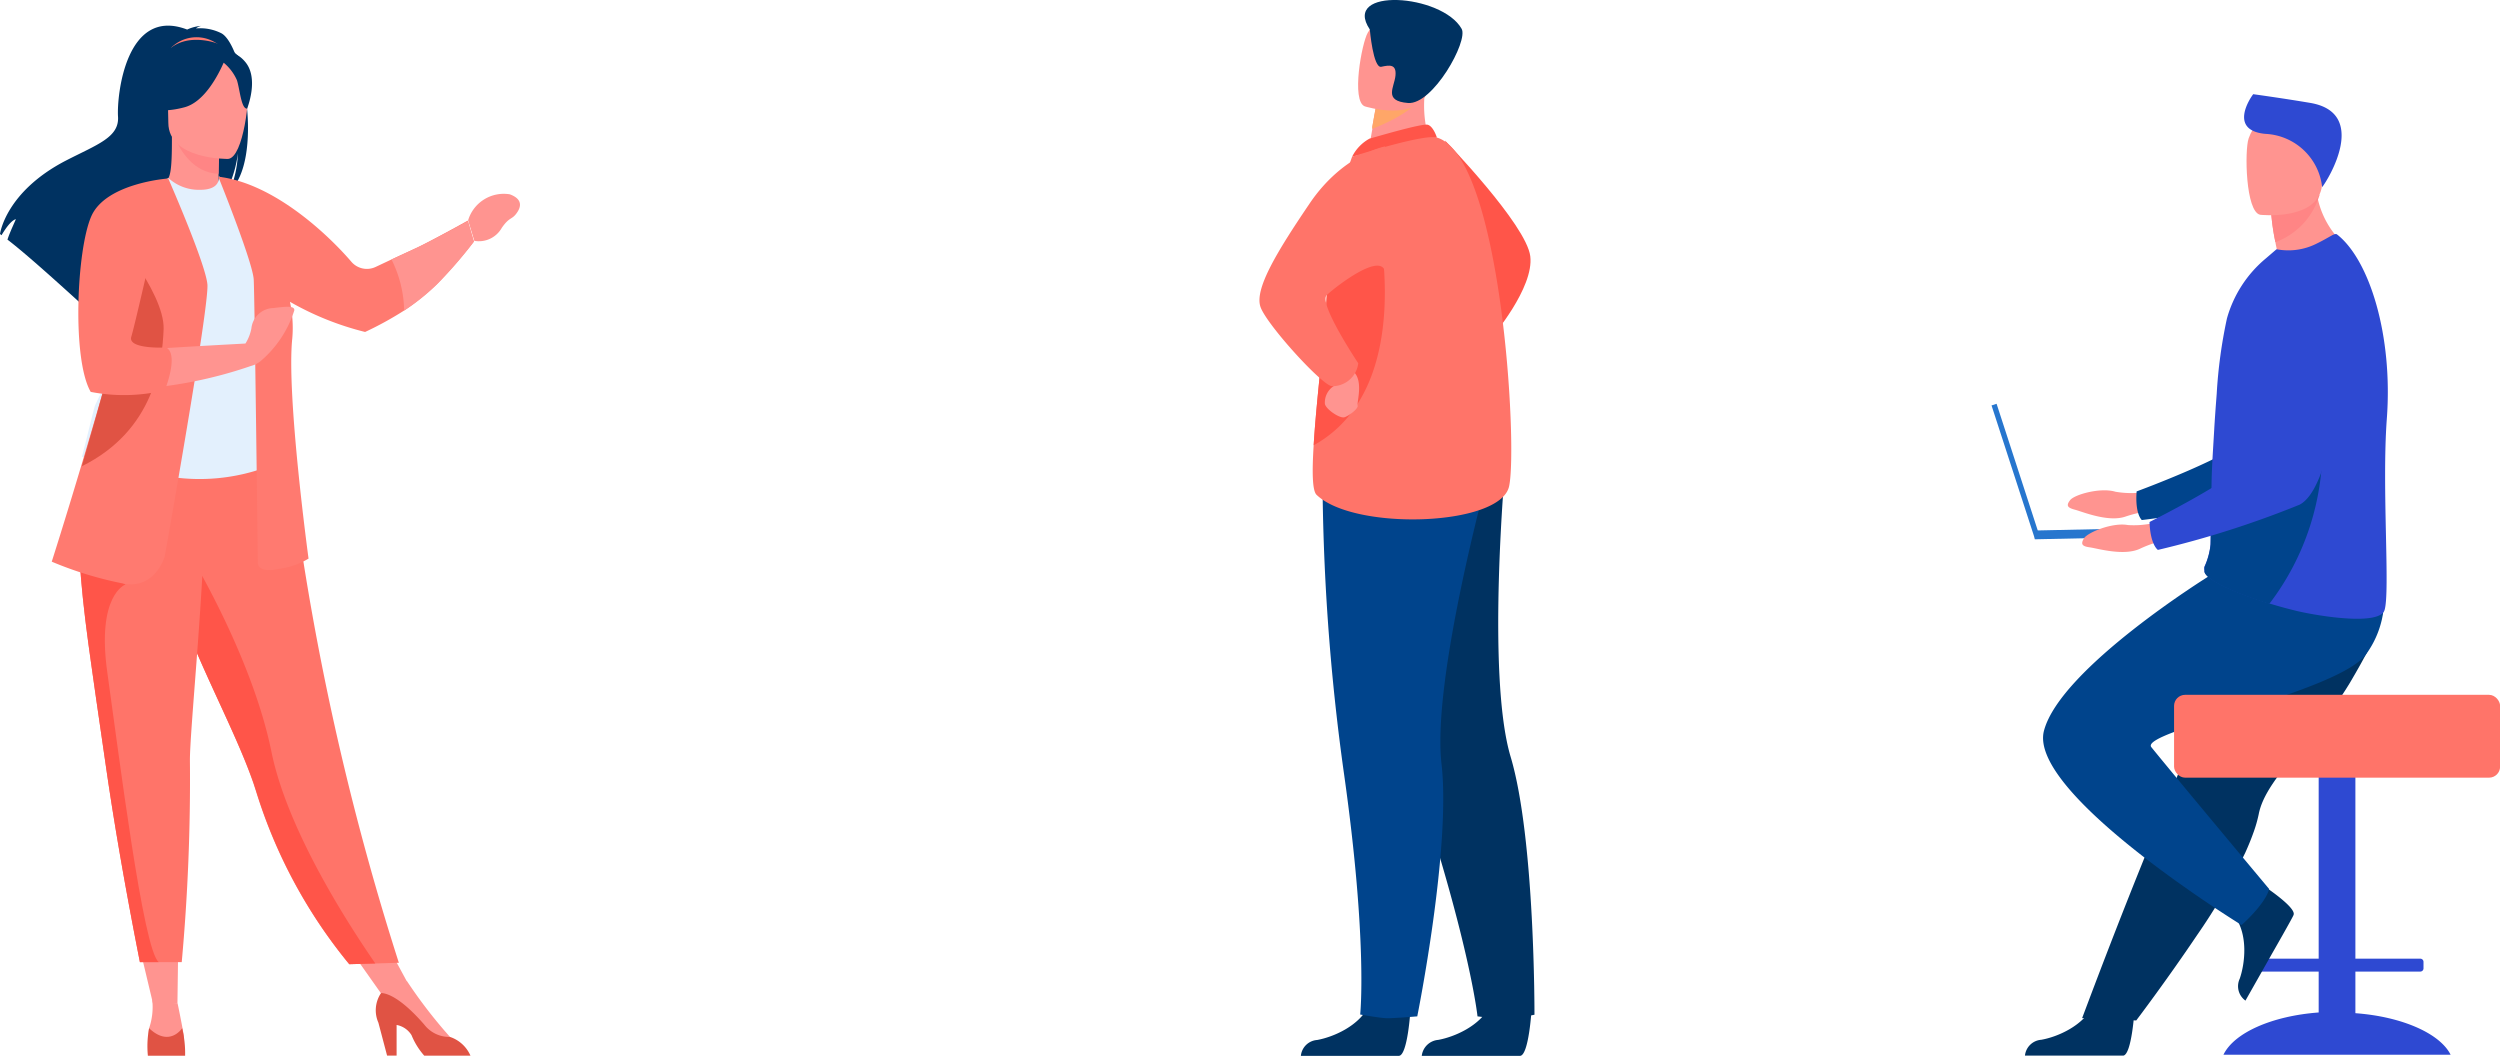 <svg xmlns="http://www.w3.org/2000/svg" viewBox="0 0 244.45 103.25"><defs><style>.cls-1{fill:#ff5549;}.cls-2{fill:#003261;}.cls-3{fill:#00448c;}.cls-4{fill:#ff9490;}.cls-5{fill:#ff7469;}.cls-6{fill:#ffa668;}.cls-7{fill:#ff7a70;}.cls-8{fill:#ff8585;}.cls-9{fill:#e3f0fd;}.cls-10{fill:#e05344;}.cls-11{fill:#2e49d2;}.cls-12{fill:#2776ce;}</style></defs><title>Marketing_human</title><g id="Layer_2" data-name="Layer 2"><g id="Hành_tinh_Marketing_Executive" data-name="Hành tinh Marketing Executive"><path class="cls-1" d="M141.3,13.75s7.94,8.2,8.33,11.3S145.85,33,145.85,33Z"/><path class="cls-2" d="M137.91,98.82s-.27,4.36-1.12,4.42h-4.28l-5.31,0a1.72,1.72,0,0,1,1.59-1.55c1.55-.28,4.15-1.37,5.09-3.42S137.91,98.82,137.91,98.82Z"/><path class="cls-2" d="M149.75,98.82s-.27,4.36-1.11,4.42h-4.28l-5.34,0a1.77,1.77,0,0,1,1.61-1.56c1.55-.28,4.16-1.37,5.1-3.42S149.75,98.82,149.75,98.82Z"/><path class="cls-2" d="M132,52.07s1.39,8.9,6.58,24.69,5.89,22.62,5.89,22.62a23.19,23.19,0,0,0,2.89.2,18.43,18.43,0,0,0,2.68-.36S150.1,82,147.71,74s-.51-28.62-.51-28.62Z"/><path class="cls-3" d="M129.31,45.89a215.42,215.42,0,0,0,2.12,29.86C133.75,92.21,133,99.2,133,99.2s1.91.34,2.58.36,3-.18,3-.18,3.32-16.46,2.37-24.7,4.54-28.26,4.54-28.26Z"/><path class="cls-4" d="M140.06,14.53l-2.62,1.94-3.78-.8c.05-.34.3-1.77.53-3.07a1.85,1.85,0,0,1,0-.23c.19-1.1.36-2,.36-2l3.53-1.76,1.32-.66s-.1,1.23-.11,1.4A11.3,11.3,0,0,0,140.06,14.53Z"/><path class="cls-1" d="M133.92,13.55c.08,0,5.15-1.53,5.7-1.35s.88,1.25.88,1.25l-8.29,1.87A4.12,4.12,0,0,1,133.92,13.55Z"/><path class="cls-5" d="M147.56,47.55c-.85,3.92-15.15,4.38-18.83.83-.42-.41-.44-2.3-.28-4.84.3-5,1.3-12.44,1.34-16.26a29.23,29.23,0,0,1,.61-5.44,43.49,43.49,0,0,1,1.81-6.52s7-2.25,8.29-1.87C146.79,15.3,148.42,43.63,147.56,47.55Z"/><path class="cls-1" d="M128.45,43.54c.3-5,1.3-12.44,1.34-16.26a29.23,29.23,0,0,1,.61-5.44l4.2-.74S138.7,37.87,128.45,43.54Z"/><path class="cls-4" d="M130.72,36.62a1,1,0,0,1-.32,1.14,1.91,1.91,0,0,0-.85,1.75c.14.54,1.46,1.43,1.91,1.29s1.39-.86,1.29-1.15.63-2.52-.49-3.38A.9.9,0,0,0,130.72,36.62Z"/><path class="cls-5" d="M135.42,14.32s-4.1.76-7.36,5.57-5.41,8.39-4.81,10.12,6.08,7.75,7,7.75a2.54,2.54,0,0,0,2.56-2.24s-3.86-5.78-3.1-6.64c.32-.37,5-4.18,5.68-2.46C136.51,29.26,135.42,14.32,135.42,14.32Z"/><path class="cls-6" d="M139.06,9.36c-.77,1.48-3.67,2.77-4.87,3.24a1.85,1.85,0,0,1,0-.23c.19-1.1.36-2,.36-2l3.53-1.76C138.91,8.55,139.38,8.75,139.06,9.36Z"/><path class="cls-4" d="M133.45,10.4s5.23,1.64,6.2-1.64,2.29-5.27-1-6.45-4.32-.12-4.91.89S132.11,9.89,133.45,10.4Z"/><path class="cls-2" d="M133.94,2.88s.33,3.82,1.12,3.65,1.5-.29,1.39.86-1.21,2.48,1.22,2.68,5.92-6.06,5.25-7.25C141-.6,131.15-1.29,133.94,2.88Z"/><polygon class="cls-4" points="13.37 91.45 14.97 98.17 17.35 98.15 17.44 91.45 13.37 91.45"/><polygon class="cls-4" points="33.45 91.74 37.99 98.17 39.75 95.9 37.02 90.86 33.45 91.74"/><path class="cls-2" d="M21.66,3.26a4.61,4.61,0,0,0-2.5-.48,1.23,1.23,0,0,1,.53-.25,4,4,0,0,0-1.39.36c-6-2.3-6.89,6.48-6.76,8.51s-2,2.71-5.11,4.31C.52,18.78,0,22.88,0,22.88L.15,23c.29-.49.89-1.43,1.4-1.57,0,.05-.6,1.29-.82,2,1.75,1.33,5,4.27,7.29,6.35a3.32,3.32,0,0,1,.15-1.29l.28,1.69c1.22,1.12,2.06,1.91,2.06,1.91C10.36,30.41,18,21.72,21.92,19.12A11.49,11.49,0,0,0,23.26,15a10.63,10.63,0,0,1-.82,3.73C25.8,15.63,23.85,4.5,21.66,3.26Z"/><path class="cls-4" d="M21.69,19.25a5.49,5.49,0,0,1-3.37.61,4.43,4.43,0,0,1-2.25-2.15c.58-.11.75-.91.74-4.33l.26,0,4.41.87s-.1,1.39-.11,2.69C21.37,18.09,21.44,19.13,21.69,19.25Z"/><path class="cls-7" d="M16.71,4.69a3.52,3.52,0,0,1,4.9-.11A18.93,18.93,0,0,0,16.71,4.69Z"/><path class="cls-8" d="M21.48,14.3s-.1,1.39-.11,2.69c-2.46-.07-3.76-2.31-4.3-3.56Z"/><path class="cls-2" d="M16.62,13A12.85,12.85,0,0,1,15,9.16c-.22-1.24.42-5.86,5.06-5.2a6.38,6.38,0,0,1,2.61,1c1,.68,2.47,2.15.84,6.18l-.42,1.36Z"/><path class="cls-5" d="M39,94.14l-2.33.07-2.53.07a49.7,49.7,0,0,1-9.11-16.91l-.24-.74C23,71.4,19.31,64.84,17.35,58.91c-.31-.95-.59-1.84-.84-2.68l-.24-.8A62.61,62.61,0,0,1,14,43.61l14.14.11A263.64,263.64,0,0,0,39,94.14Z"/><path class="cls-9" d="M26.19,35.6c0,6.73,1,9.62,1,9.62A19,19,0,0,1,13.93,46L8,44.66c.12-.27,1.19-4.81,1.31-5.06,1.52-3.26,2.67-4.69,2.85-5.69a21.39,21.39,0,0,0,.18-5.64,45.18,45.18,0,0,0-1.75-8.85,47.9,47.9,0,0,0,5.89-2,4.42,4.42,0,0,0,3.1,1.14c1.43,0,1.88-.63,1.82-1.32,1.53.85,2.75,1.66,2.75,1.66,1.29,2.26,3.93,4.45,4.12,7.9C28.28,27.68,26.19,35.41,26.19,35.6Z"/><path class="cls-1" d="M14,36.35c-.62.88-1.8,6.19-4.75,6.86,1.52-3.79,2.67-5.45,2.85-6.61a28.82,28.82,0,0,0,.18-6.55c1-1.73,1.72-2.92,1.72-2.92.08-.28,1.57-4.89,2-.77A19.12,19.12,0,0,1,14,36.35Z"/><path class="cls-4" d="M22.3,15.54s-5.83.09-5.84-3.54-.76-6.07,3-6.28,4.45,1.17,4.74,2.38S23.82,15.42,22.3,15.54Z"/><path class="cls-2" d="M24,6.08c-.9-1.09-1.58-.85-2-.52-1.26-1.89-5.25.84-5.25.84a7,7,0,0,1-2.27,4.1s1.07.65,3.52,0C20,10,21.36,7.28,21.87,6.13a4.61,4.61,0,0,1,1.3,1.72c.29.93.42,2.83,1,2.77C24.15,10.62,25.35,7.72,24,6.08Z"/><path class="cls-4" d="M14.89,97.79a6.45,6.45,0,0,1-.31,2.75s-.39,1.78,1.37,1.82,2.18-.14,2-1.23-.58-3-.58-3Z"/><path class="cls-10" d="M18.1,103.23H14.46a9.41,9.41,0,0,1,.12-2.69c2,1.9,3.23,0,3.23,0A10.28,10.28,0,0,1,18.1,103.23Z"/><path class="cls-4" d="M44,101.39a47.83,47.83,0,0,1-4.23-5.49l-2.4,1.23,5.37,5L44,102Z"/><path class="cls-10" d="M46,103.22H41.48a7,7,0,0,1-1.24-2,2.17,2.17,0,0,0-1.46-1v3h-.93L37,100a3,3,0,0,1,.26-2.9c.47,0,1.83.33,4.22,3.08A3.08,3.08,0,0,0,44,101.39l0,0A3.34,3.34,0,0,1,46,103.22Z"/><path class="cls-7" d="M45.74,21.57s-3.83,2.14-5.19,2.75l-2.27,1.05-1.57.74a2,2,0,0,1-2.34-.5c-2.07-2.42-7.44-7.67-13-8.33h0l0,.06c.31.77,3.35,8.36,3.44,10s.4,27.59.4,27.59-.2,1.19,2.08.69a7.5,7.5,0,0,0,2.88-1s-2.18-16-1.59-21.53a12,12,0,0,0-.23-3.58,28.63,28.63,0,0,0,7.35,2.95,33.09,33.09,0,0,0,3.79-2.08,24.14,24.14,0,0,0,3.2-2.57,47.11,47.11,0,0,0,3.63-4.18Z"/><path class="cls-1" d="M36.7,94.21l-2.53.07a49.7,49.7,0,0,1-9.11-16.91l-.24-.74C23,71.4,19.31,64.84,17.35,58.91c-.31-.95-.59-1.84-.84-2.68l-.24-.8,2.09-1.58S24.61,64,26.54,73.5C28.22,81.78,35,91.73,36.7,94.21Z"/><path class="cls-5" d="M18.57,74.39a196.72,196.72,0,0,1-.8,19.69H15.53c-1.23,0-1.85,0-1.85,0-1.51-7.66-2.59-14-3.37-19.47C9.66,70.1,9.09,66.26,8.65,63s-.75-6.13-.86-8.48c0-.37,0-.73,0-1.08s0-.7,0-1L20,51.17C19.81,59.28,18.55,71.7,18.57,74.39Z"/><path class="cls-1" d="M15.53,94.08c-1.23,0-1.85,0-1.85,0-1.51-7.66-2.59-14-3.37-19.47C9.66,70.1,9.09,66.26,8.65,63s-.75-6.13-.86-8.48l4.48,2.63s-2.86,1-1.77,8.65S14,93,15.53,94.08Z"/><path class="cls-7" d="M16.11,54.39s-.86,3.11-3.84,2.71a35.63,35.63,0,0,1-7.21-2.18s1.28-4,2.86-9.3C9.83,39.23,12.2,31,13.32,25.79a33.57,33.57,0,0,0,.61-3.55l2.52-4.79s3.63,8.26,3.83,10.35S16.11,54.39,16.11,54.39Z"/><path class="cls-4" d="M26.74,30.12a2.22,2.22,0,0,0-2.16,2A4.29,4.29,0,0,1,24,33.59c-1.43.08-4.83.26-7.68.44L16,37.78a43,43,0,0,0,8.55-2,2.42,2.42,0,0,0,1-.53,10.78,10.78,0,0,0,3.23-4.91C28.79,29.92,28.18,29.94,26.74,30.12Z"/><path class="cls-10" d="M16,32.16c-.13,3.38-.93,9.93-8,13.43l0,0C9.83,39.23,12.2,31,13.32,25.79,14.62,27.73,16.05,30.31,16,32.16Z"/><path class="cls-7" d="M16.45,17.45s-6.06.43-7.51,3.67-1.92,14-.07,17.2a17,17,0,0,0,7.06-.12l.17,0s1.44-3.52.15-4.22c0,0-3.81.2-3.41-1.06S16.45,17.45,16.45,17.45Z"/><path class="cls-4" d="M49.85,19a3.64,3.64,0,0,0-4.08,2.55l.61,2a2.57,2.57,0,0,0,2.69-1.28c.81-1.16,1-.71,1.55-1.58C51.31,19.58,50.22,19.14,49.85,19Z"/><path class="cls-4" d="M40.55,24.32l-2.27,1.05a11.63,11.63,0,0,1,1.24,5,20.65,20.65,0,0,0,3.29-2.65,42.73,42.73,0,0,0,3.54-4.1l-.61-2S41.91,23.71,40.55,24.32Z"/><path class="cls-4" d="M210.63,47.93a9,9,0,0,1-3.79.15c-1.47-.44-4,.28-4.42.82s-.26.75.47.94,3.31,1.28,5,.65a13.33,13.33,0,0,1,3.9-.66Z"/><path class="cls-3" d="M230.65,27.81S228,46.3,223.74,48a95.35,95.35,0,0,1-14.31,2.85s-.68-.55-.51-2.8c0,0,9.84-3.61,11.24-5.58,2.08-2.92-1.29-11.95,1.32-14.69S228.49,23.81,230.65,27.81Z"/><path class="cls-11" d="M230.31,99.07V95h6.35a.31.31,0,0,0,.31-.31v-.64a.31.31,0,0,0-.31-.31h-6.35v-23a1.17,1.17,0,0,0-1.17-1.17h-1.25a1.17,1.17,0,0,0-1.17,1.17v23h-6.35a.31.31,0,0,0-.31.31v.64a.31.31,0,0,0,.31.31h6.35v4c-4.6.34-8.28,2-9.31,4.13h22.21C238.59,101.07,234.91,99.41,230.31,99.07Z"/><path class="cls-2" d="M229.77,66.77a33.73,33.73,0,0,1-2.54,3.64c-2.8,3.53-5.84,6.44-6.37,9.19a12.87,12.87,0,0,1-.5,1.76q-.33.94-.81,2a59.9,59.9,0,0,1-4.73,8.09c-3.06,4.54-5.94,8.33-5.94,8.33l-5.29-.23c.21-.53,2.52-6.79,5.6-14.45,1.25-3.11,2.58-6.42,3.87-9.61l.51-1.27c.39-1,.78-1.94,1.16-2.87l5.19-12.92s11.57-4.38,12.77-1.54C233.68,59.21,232.88,61.5,229.77,66.77Z"/><path class="cls-2" d="M208.71,98.8s-.27,4.36-1.11,4.42h-4.28l-5.32,0a1.73,1.73,0,0,1,1.59-1.55c1.56-.27,4.16-1.37,5.1-3.42S208.71,98.8,208.71,98.8Z"/><path class="cls-2" d="M220.94,86.35s3.68,2.36,3.32,3.12c0,.11-2.08,3.74-2.08,3.74l-2.62,4.63A1.73,1.73,0,0,1,219,95.7c.52-1.49.84-4.3-.5-6.12S220.94,86.35,220.94,86.35Z"/><path class="cls-3" d="M216,56.33s-14.52,9-16.14,15.12,19.32,19,19.32,19,2.29-2,2.7-3.52c0,0-9.47-11.33-11.52-13.87-1.26-1.56,18.64-5.41,21.07-9.19A9.24,9.24,0,0,0,233,57Z"/><rect class="cls-5" x="212.58" y="67.94" width="31.88" height="8.1" rx="1.08"/><path class="cls-4" d="M222.69,24.64a8.21,8.21,0,0,0-2.22,2c3.48.9,9.25-2.32,9.25-2.32a8.56,8.56,0,0,1-3.07-4.81c0-.17-.08-.34-.11-.52a10.05,10.05,0,0,1-.19-1.81l-1.6,1.44L222.09,21a22.12,22.12,0,0,0,.4,2.68C222.54,24,222.61,24.3,222.69,24.64Z"/><path class="cls-11" d="M233.38,41c-.49,6.71.34,16.89-.22,18.66-.49,1.52-6.23.62-8.45.11-.82-.19-1.81-.46-2.84-.77-2.87-.89-6-2.16-6.32-3.1a.23.23,0,0,1,0-.11.86.86,0,0,1,0-.39,7,7,0,0,0,.6-2.19c0-1.32,0-2.88.09-4.56,0-.19,0-.39,0-.58v-.18c0-1.87.15-3.84.26-5.79.07-1.23.16-2.44.25-3.6a47.58,47.58,0,0,1,1-7.36,11.75,11.75,0,0,1,3.79-5.86l1.06-.91a6.1,6.1,0,0,0,3.84-.51c1.36-.65,1.83-1.11,2.07-.94C231.7,25.4,234,32.85,233.38,41Z"/><path class="cls-3" d="M221.89,59.05c-2.87-.89-6-2.15-6.33-3.09l0-.11c0-.13,0-.27,0-.4a6.77,6.77,0,0,0,.59-2.18c.06-1.33.05-2.89.1-4.57a3.76,3.76,0,0,1,0-.58v-.18L227.08,43A25.27,25.27,0,0,1,221.89,59.05Z"/><path class="cls-8" d="M222.09,21a22.12,22.12,0,0,0,.4,2.68,7,7,0,0,0,4.16-4.17c.11-.28.16-.46.16-.46l-.27-.06-1.79-.37Z"/><path class="cls-4" d="M221,21s5.7.64,6.05-2.91,1.31-5.87-2.31-6.43-4.47.73-4.87,1.88S219.57,20.71,221,21Z"/><path class="cls-11" d="M227.06,18.3a5.86,5.86,0,0,0-5.55-5.21c-3.55-.33-1.57-3.39-1.19-3.88,0,0,2.72.37,5.51.84C231.69,11,227.64,17.57,227.06,18.3Z"/><rect class="cls-12" x="196.84" y="39.24" width="0.52" height="13.74" transform="translate(-4.6 63.15) rotate(-18)"/><rect class="cls-12" x="198.96" y="51.71" width="14.42" height="0.86" transform="translate(-1.07 4.41) rotate(-1.22)"/><path class="cls-4" d="M211.82,50.77a8.85,8.85,0,0,1-3.75.57c-1.51-.28-3.95.72-4.3,1.3s-.17.78.57.88,3.43.91,5,.09a13.34,13.34,0,0,1,3.81-1.08Z"/><path class="cls-11" d="M229.5,28.56s-.55,18.67-4.65,20.79A94.4,94.4,0,0,1,211,53.77s-.74-.47-.82-2.73c0,0,9.39-4.67,10.56-6.78,1.75-3.14-2.6-11.74-.31-14.76S226.92,24.83,229.5,28.56Z"/></g></g></svg>